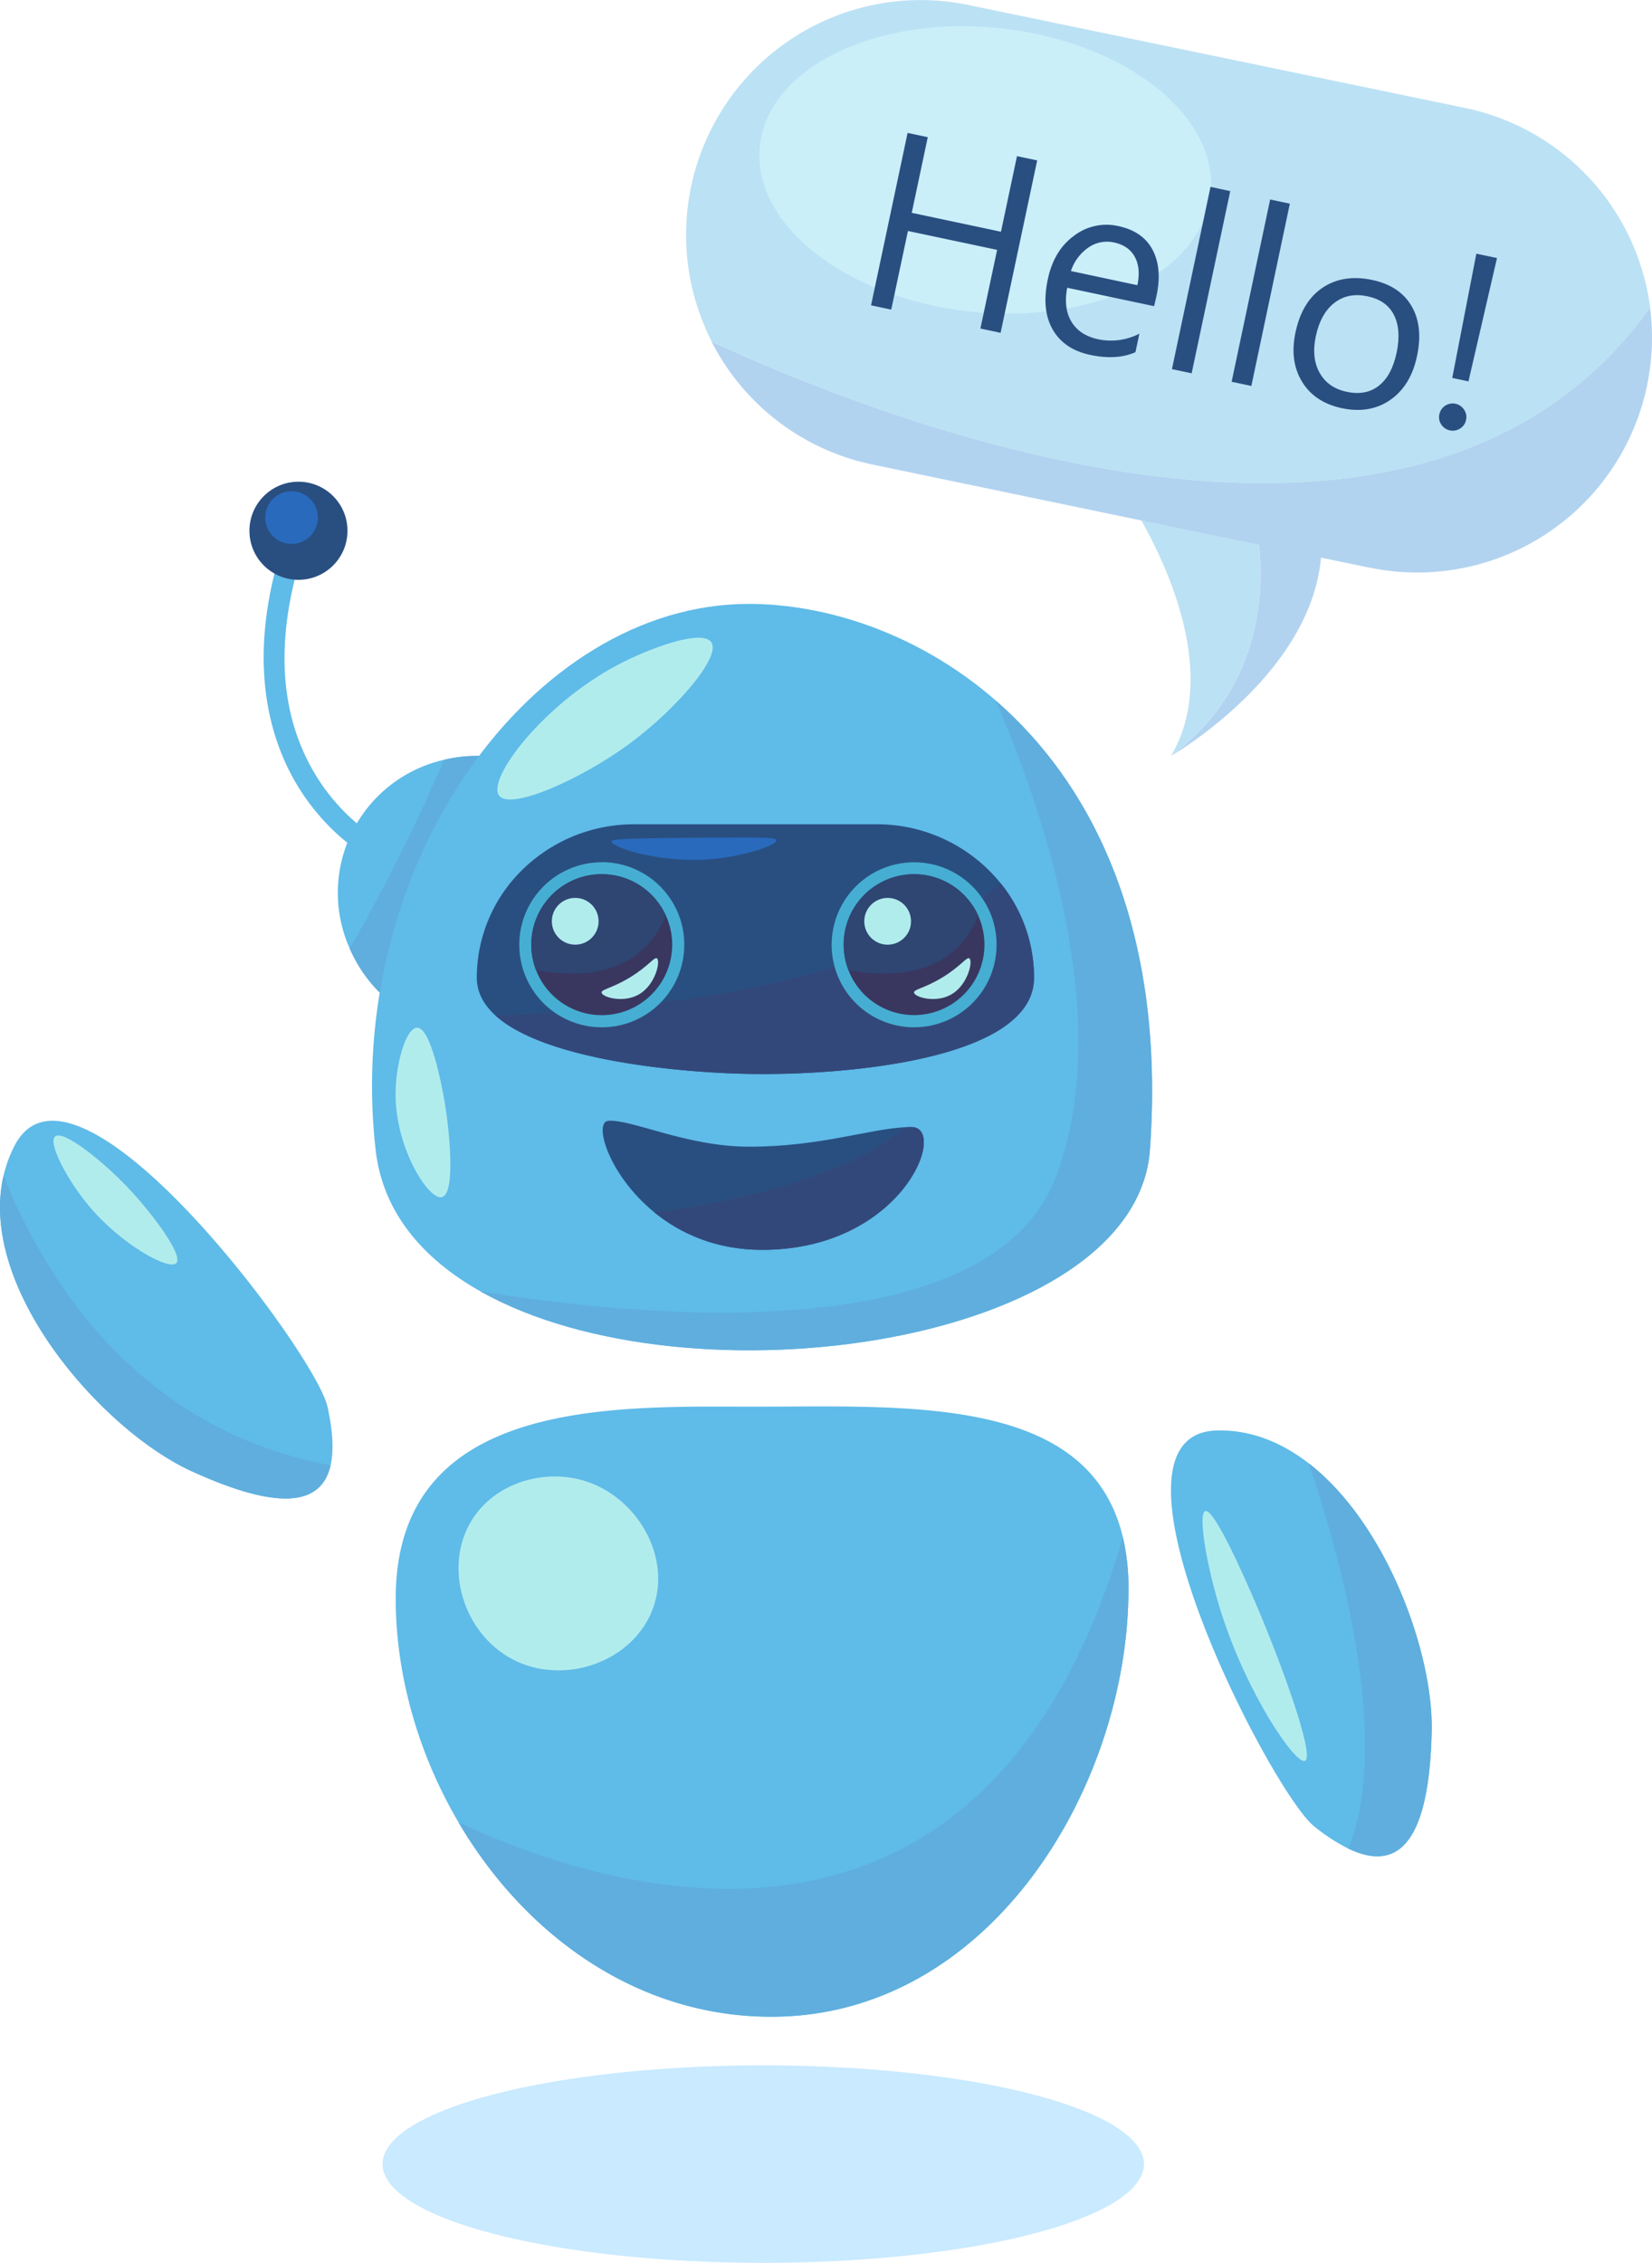 <svg xmlns="http://www.w3.org/2000/svg" viewBox="0 0 691.77 947.11"><defs><style>.cls-1{fill:#5fbbe8;}.cls-2{fill:#5faede;}.cls-3{fill:#b1eced;}.cls-4{fill:#294f81;}.cls-5{fill:#33487a;}.cls-6{fill:#393760;}.cls-7{fill:#46aed2;}.cls-8{fill:#2f4572;}.cls-9{fill:#296abd;}.cls-10{fill:#bbe1f4;}.cls-11{fill:#b1d3f0;}.cls-12{fill:#bbdaf4;}.cls-13{fill:#caeff9;}.cls-14{fill:#c9eaff;}</style></defs><g id="Layer_2" data-name="Layer 2"><g id="Layer_2-2" data-name="Layer 2"><path class="cls-1" d="M138.44,613.3C134,633.05,111,629.84,80,615.66,43,598.71-9.44,539.45,1.46,492.16h0a53.85,53.85,0,0,1,4.61-12.58c25.2-48.72,126.1,86.88,131.05,109.12C139.46,599.23,139.8,607.32,138.44,613.3Z"/><path class="cls-2" d="M138.44,613.3C134,633.05,111,629.84,80,615.66,43,598.71-9.44,539.45,1.46,492.16,17.75,532.86,56.22,598.17,138.44,613.3Z"/><path class="cls-3" d="M55.17,498.8c8.75,9.52,21.72,26.62,18.66,29.87s-23-7.73-36.58-23.9C28,493.74,20,478.28,23.06,475.65,26.5,472.68,43.76,486.38,55.17,498.8Z"/><path class="cls-1" d="M472.54,665.1c0,82.33-57.76,179-149.53,179-56.86,0-103.66-34.81-131-81.36-16.82-28.58-26.31-61.58-26.31-93.66,0-84.35,92.06-80.33,150.4-80.33,64,0,139.94-4.9,154.11,54.69A92.15,92.15,0,0,1,472.54,665.1Z"/><path class="cls-2" d="M472.54,665.1c0,82.33-57.76,179-149.53,179-56.86,0-103.66-34.81-131-81.36,57,26.83,219.34,82.39,278.2-119.3A92.15,92.15,0,0,1,472.54,665.1Z"/><path class="cls-3" d="M197.46,636.42c-11.92,19.44-3.49,47.1,17,58,21.63,11.47,51.07,1.18,59.11-21.63,7.65-21.68-7.08-46-28.18-52.78C228.45,614.5,207.37,620.26,197.46,636.42Z"/><path class="cls-1" d="M599.52,724.84c-.92,37.84-9.74,60.94-34.86,48.91a76.79,76.79,0,0,1-14.42-9.4C532.42,750.14,454.8,600,509.65,598.72c14.18-.33,27.09,5,38.44,13.79C580.67,637.8,600.32,692,599.52,724.84Z"/><path class="cls-2" d="M599.52,724.84c-.92,37.84-9.74,60.94-34.86,48.91,8.13-20,15.34-66.16-16.57-161.24C580.67,637.8,600.32,692,599.52,724.84Z"/><path class="cls-3" d="M525.58,670.54C535.73,694.05,550.84,735,546.49,737c-3.91,1.82-24.19-27.78-35.09-62-6.07-19-9.87-41.51-6.72-42.56C508.59,631.15,522.43,663.22,525.58,670.54Z"/><path class="cls-1" d="M159,415.45a59.55,59.55,0,0,1-12.53-18.4A57.07,57.07,0,0,1,186,318a59,59,0,0,1,14.67-1.62C212.06,381.64,159,415.45,159,415.45Z"/><path class="cls-2" d="M159,415.45a59.55,59.55,0,0,1-12.53-18.4c6.66-11.63,13.35-24,19.95-37.14C173.7,345.45,180.18,331.43,186,318a59,59,0,0,1,14.67-1.62Z"/><path class="cls-1" d="M481.53,481.25c-5.89,81.57-192.92,108.53-280.4,59.22-24.31-13.7-40.93-33.29-43.85-59.22C143.83,362,222.8,252.76,313.52,252.76c32.89,0,71.51,12.59,103.49,40.48C458,328.93,488.14,389.72,481.53,481.25Z"/><path class="cls-1" d="M153.7,358.44c-.67-.36-16.46-9-28.84-29.14C113.53,310.85,103,278.81,117.4,231l8.45,2.54c-10.71,35.7-8.6,66.24,6.29,90.79,11.1,18.3,25.59,26.3,25.73,26.38Z"/><circle class="cls-4" cx="124.98" cy="222.15" r="20.53"/><path class="cls-4" d="M433,409.2c0,16.37-18,26.45-41.13,32.43-24.39,6.31-54.55,8.09-75.54,7.89-30.05-.29-88-5.51-108.92-24.55-4.9-4.46-7.76-9.69-7.76-15.77A63.16,63.16,0,0,1,219,363.79,66.73,66.73,0,0,1,265.65,345H367A66.54,66.54,0,0,1,419.1,369.8,62.79,62.79,0,0,1,433,409.2Z"/><path class="cls-5" d="M433,409.2c0,16.37-18,26.45-41.13,32.43-24.39,6.31-54.55,8.09-75.54,7.89-30.05-.29-88-5.51-108.92-24.55,59.53-1.79,160.71-11.55,211.7-55.17A62.79,62.79,0,0,1,433,409.2Z"/><path class="cls-4" d="M319.11,523.12c-19.23,0-34.19-6.82-45-15.61-19.45-15.77-25.64-37.91-19.4-38.4,9.7-.74,32.85,10.84,59,10.84,30,0,50.49-7.56,65.93-8.19.69,0,1.36-.05,2-.05C397.29,471.71,378.1,523.12,319.11,523.12Z"/><path class="cls-2" d="M481.53,481.25c-5.89,81.57-192.92,108.53-280.4,59.22,53.45,8.87,212.57,28.35,241.2-48.31C467,426.23,436.5,338.27,417,293.24,458,328.93,488.14,389.72,481.53,481.25Z"/><path class="cls-3" d="M209,333c4.83,6.38,34.55-7,54.51-21.65,19.12-14.08,38.65-36.28,34.34-42.56-3.82-5.58-25.77,2.37-39.57,9.7C227.38,294.94,203.72,326.09,209,333Z"/><path class="cls-3" d="M165.68,460c.71,21.79,14,42.48,19.41,41.07,5.66-1.48,3.35-27.51.75-41.82-.75-4.1-5.33-29.22-11.2-29.12C170,430.19,165.22,445.86,165.68,460Z"/><path class="cls-6" d="M412.27,395.4a29.51,29.51,0,1,1-2.59-12.07A29.17,29.17,0,0,1,412.27,395.4Z"/><path class="cls-7" d="M382.78,365.91a29.48,29.48,0,1,1-29.5,29.49,29.44,29.44,0,0,1,29.5-29.49Zm0-5a34.53,34.53,0,1,0,34.53,34.53,34.16,34.16,0,0,0-3-14.14,34.56,34.56,0,0,0-31.5-20.39Z"/><path class="cls-8" d="M409.66,383.27c-11,26.62-38.32,25.83-54.38,22.73a29.48,29.48,0,0,1,54.38-22.73Z"/><circle class="cls-3" cx="371.7" cy="385.61" r="9.79"/><path class="cls-3" d="M405.91,401.12c1.6,1.08-.58,11.35-7.88,15.28-6.49,3.5-15.08.94-15.28-.95-.15-1.39,4.31-1.77,11.76-6.28C402.35,404.42,404.79,400.37,405.91,401.12Z"/><path class="cls-6" d="M281.44,395.39a29.52,29.52,0,1,1-2.59-12.06A29.13,29.13,0,0,1,281.44,395.39Z"/><path class="cls-7" d="M252,365.9a29.46,29.46,0,0,1,26.9,17.43,29.13,29.13,0,0,1,2.59,12.06A29.5,29.5,0,1,1,252,365.9Zm0-5a34.54,34.54,0,1,0,34.53,34.53,34,34,0,0,0-3-14.14A34.54,34.54,0,0,0,252,360.86Z"/><path class="cls-8" d="M278.83,383.27c-11,26.62-38.32,25.82-54.38,22.73a29.48,29.48,0,0,1,54.38-22.73Z"/><circle class="cls-3" cx="240.87" cy="385.6" r="9.79"/><path class="cls-3" d="M275.08,401.12c1.6,1.08-.58,11.35-7.88,15.28-6.49,3.49-15.08.94-15.28-.95-.15-1.39,4.3-1.77,11.75-6.28C271.51,404.42,274,400.37,275.08,401.12Z"/><path class="cls-9" d="M325.1,351.7c.28,2-13,6.58-26.7,7.84-22.27,2-42.67-5-42.37-7.47.14-1.13,14.22-1.26,42.37-1.49C321,350.4,325,350.67,325.1,351.7Z"/><circle class="cls-9" cx="122.08" cy="216.64" r="11.02" transform="translate(-61.23 48.61) rotate(-18.09)"/><path class="cls-5" d="M319.11,523.12c-19.23,0-34.19-6.82-45-15.61,26.11-3.44,77.42-12.83,105.51-35.75.69,0,1.36-.05,2-.05C397.29,471.71,378.1,523.12,319.11,523.12Z"/><path class="cls-10" d="M527.22,228c2.1,19.14,1.27,60-36.84,88.34h0c20-33.63-1.7-79.61-12.49-98.57Z"/><path class="cls-10" d="M691,128.79c-96.41,134.49-315.36,50-393,14.1A98.26,98.26,0,0,1,405.39,2.06l208,43.1A98.31,98.31,0,0,1,691,128.79Z"/><path class="cls-11" d="M689.71,161.31a98.26,98.26,0,0,1-116.15,76.27l-.2,0-20.2-4.19h0c-4.32,48.75-61,81.94-62.78,83,38.11-28.38,38.94-69.2,36.84-88.34l-49.35-10.22L365.53,194.47a98,98,0,0,1-67.61-51.58c77.69,35.87,296.64,120.39,393.05-14.1A98.19,98.19,0,0,1,689.71,161.31Z"/><polygon class="cls-12" points="573.36 237.54 553.16 233.36 553.16 233.35 573.36 237.54"/><ellipse class="cls-13" cx="412.56" cy="71.11" rx="59.64" ry="94.93" transform="translate(298.1 473.8) rotate(-83.91)"/><path class="cls-4" d="M419,139.3l-8.46-1.79,7-32.92L380.2,96.68l-7,32.91-8.45-1.79,15.3-72.17,8.45,1.79-6.71,31.66L419.15,97l6.71-31.65,8.46,1.79Z"/><path class="cls-4" d="M483.28,128.15l-36.39-7.71q-1.62,8.64,1.81,14.27T459.89,142a25.86,25.86,0,0,0,17.22-2.35l-1.64,7.75q-7.85,3.49-19,1.13-10.92-2.33-15.68-10.66t-2-21.08q2.55-12,11-18.15a22.34,22.34,0,0,1,18.54-4q10.13,2.14,14.27,9.86t1.68,19.34Zm-7-8.78q1.47-7.17-1.09-11.86t-8.59-6a13.6,13.6,0,0,0-10.8,2.07,19.35,19.35,0,0,0-7.35,9.86Z"/><path class="cls-4" d="M499,156.25l-8.25-1.75L506.9,78.21,515.16,80Z"/><path class="cls-4" d="M524,161.54l-8.26-1.75L531.87,83.5l8.25,1.75Z"/><path class="cls-4" d="M561.94,170.86q-11.43-2.43-16.71-11.09t-2.76-20.59q2.74-13,11.39-18.78t20.72-3.23q11.52,2.43,16.49,10.91t2.29,21q-2.61,12.33-11.15,18.28T561.94,170.86ZM572.51,124q-8-1.68-13.73,2.75T551,140.67q-1.93,9.15,1.62,15.43T564,164q8,1.69,13.41-2.57t7.43-13.84q2-9.66-1.15-15.81T572.51,124Z"/><path class="cls-4" d="M607.14,180.13a5.6,5.6,0,0,1-3.61-2.45,5.42,5.42,0,0,1-.8-4.27,5.69,5.69,0,0,1,10.35-1.94,5.43,5.43,0,0,1,.82,4.3,5.37,5.37,0,0,1-2.49,3.58A5.57,5.57,0,0,1,607.14,180.13ZM626.86,108l-11.94,51.63-6.8-1.44,10.09-52Z"/><polygon class="cls-10" points="573.36 237.54 553.16 233.36 553.16 233.35 573.36 237.54"/><ellipse class="cls-14" cx="319.6" cy="905.78" rx="159.42" ry="41.33"/></g></g></svg>